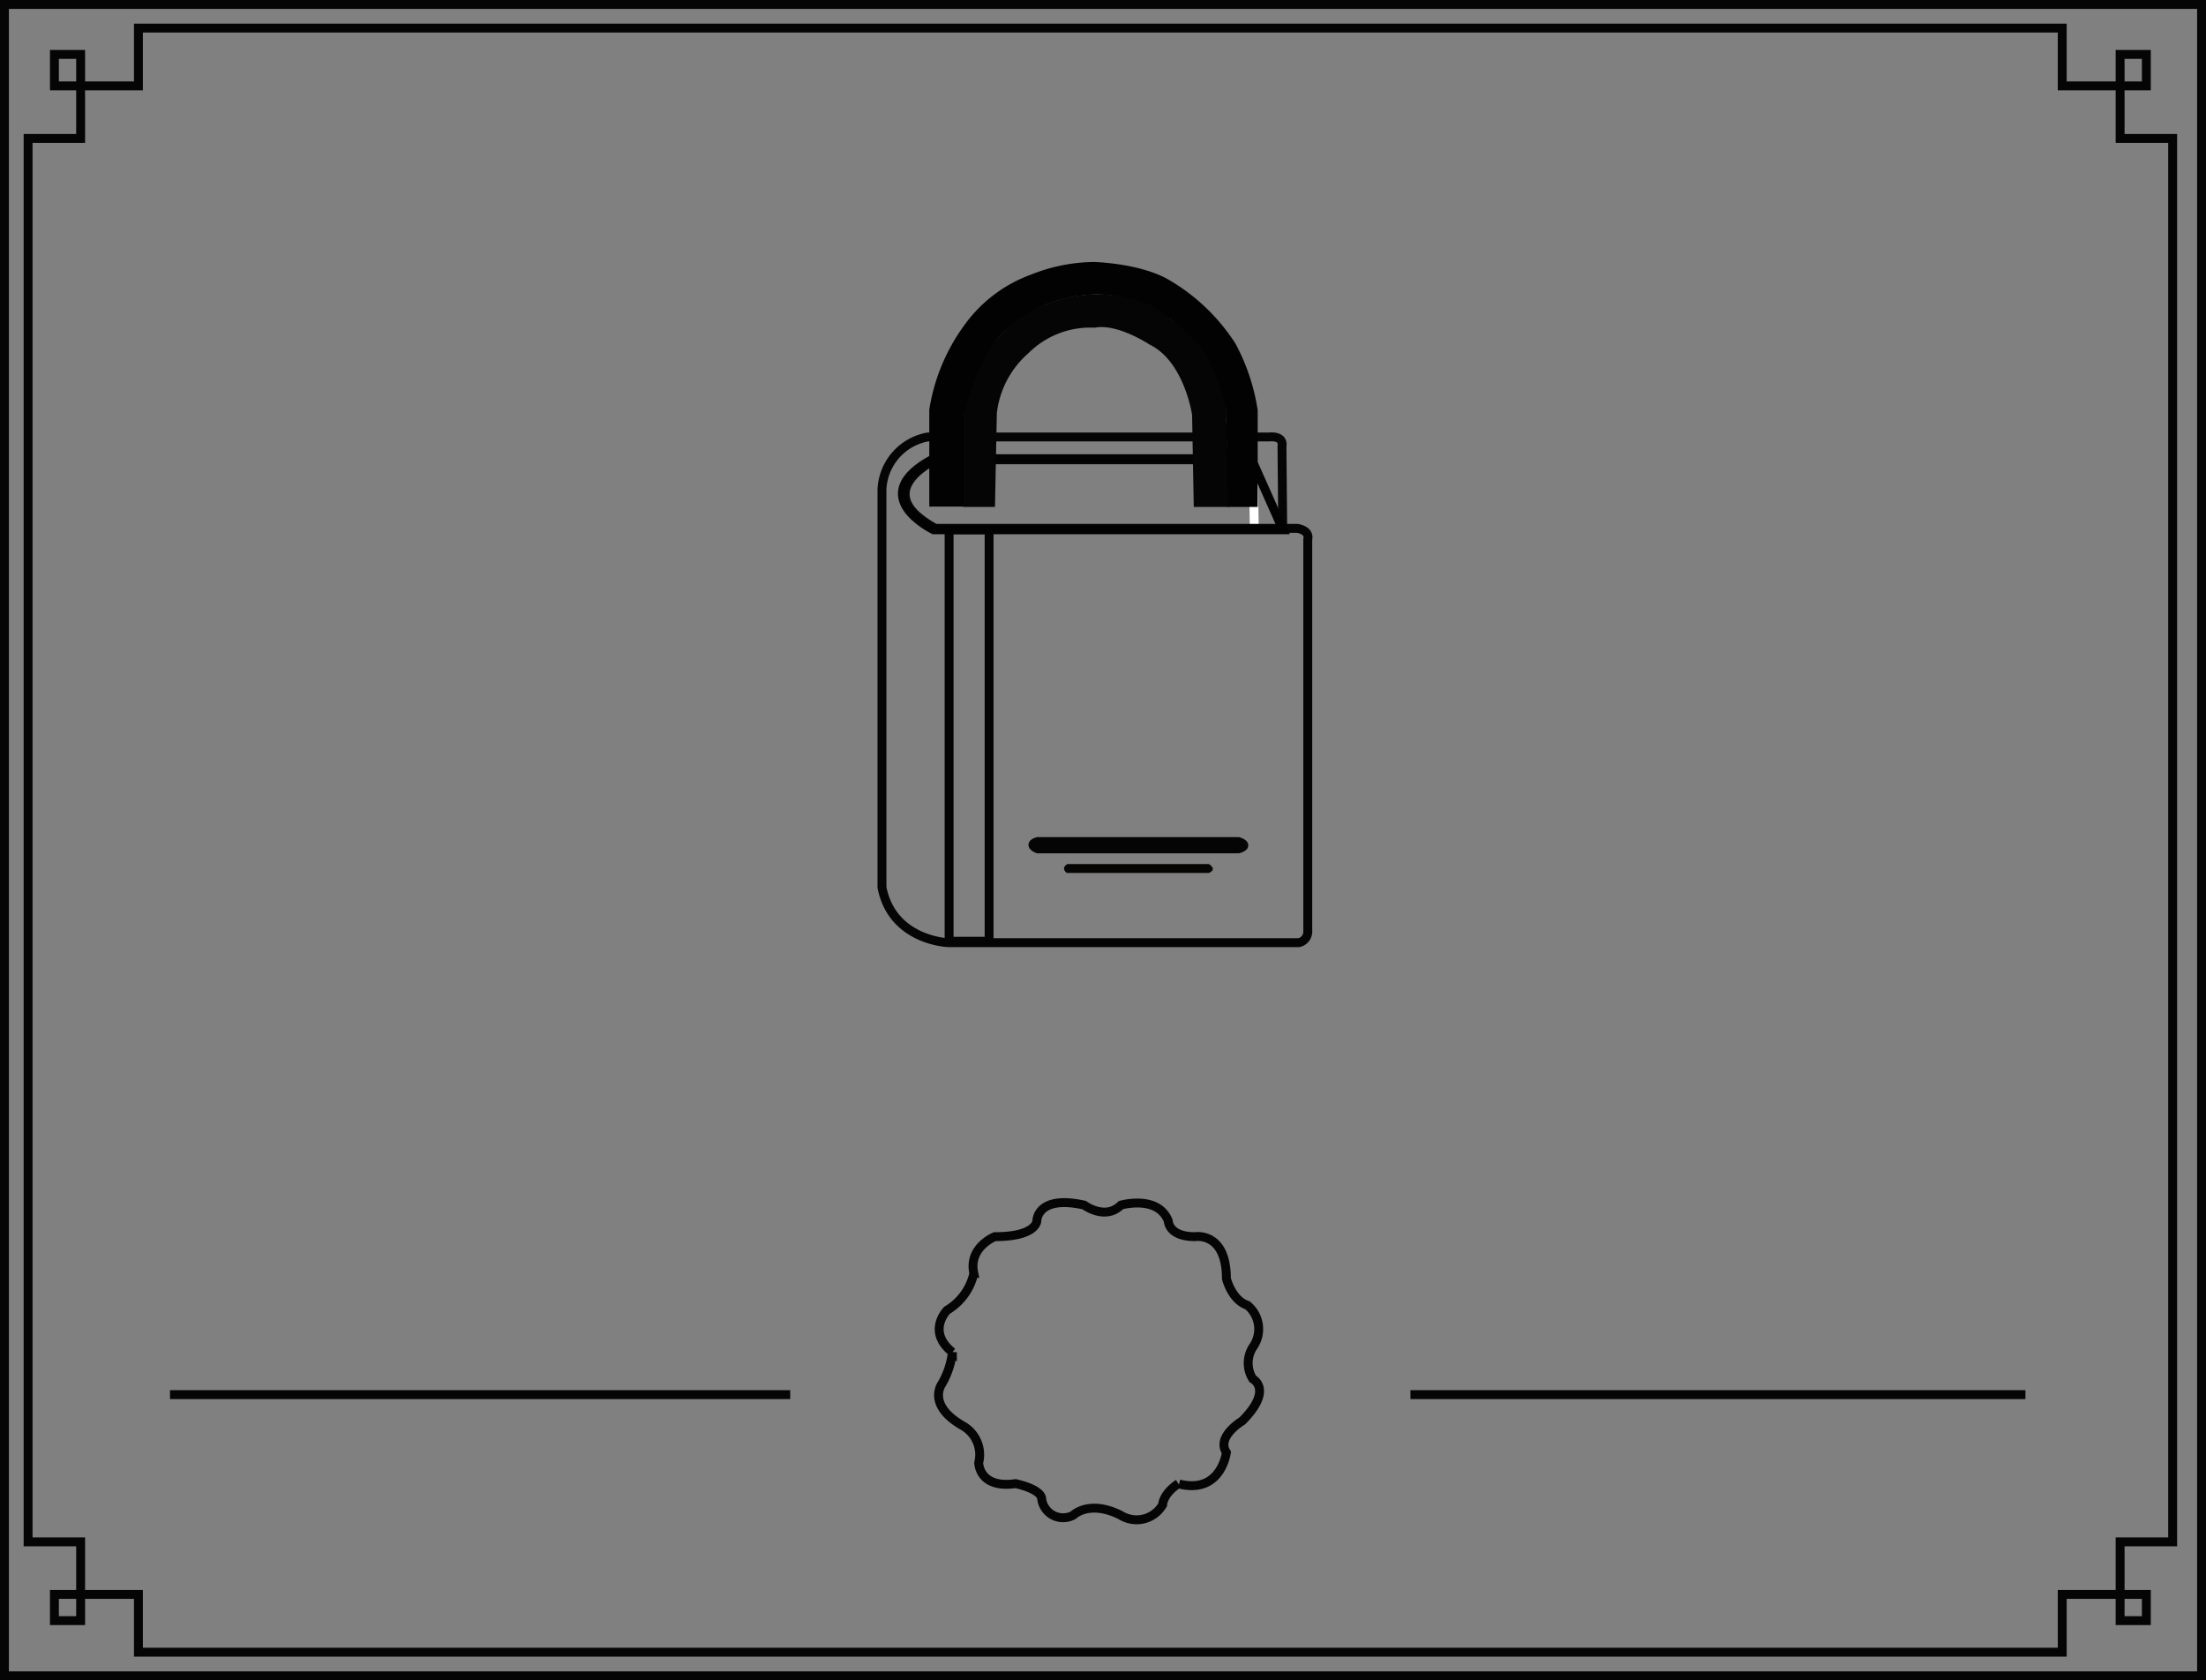 <svg id="Layer_1" data-name="Layer 1" xmlns="http://www.w3.org/2000/svg" viewBox="0 0 248.12 189"><rect x="0" y="0" width="248.12" height="189" fill="#808080" stroke="none"/><defs><style>.cls-1,.cls-2,.cls-5{fill:none;}.cls-1,.cls-3{stroke:#050505;}.cls-1,.cls-2,.cls-3,.cls-5{stroke-miterlimit:10;}.cls-2{stroke:#fff;}.cls-3,.cls-4{fill:#060504;}.cls-5{stroke:#020202;}.cls-6{fill:#050505;}.cls-7{fill:#020202;}</style></defs><title>capstoneCert</title><rect class="cls-1" x="0.5" y="0.5" width="247.12" height="188"/><polygon class="cls-1" points="231.95 185.84 231.95 179.34 241.41 179.34 241.41 182.29 238.46 182.29 238.46 173.43 244.37 173.43 244.37 15.57 238.46 15.57 238.46 6.12 241.41 6.12 241.41 9.66 231.95 9.66 231.95 3.16 15.57 3.16 15.57 9.66 6.12 9.66 6.12 6.12 9.07 6.12 9.07 15.57 3.16 15.57 3.16 173.43 9.07 173.43 9.07 182.29 6.12 182.29 6.12 179.34 15.57 179.34 15.57 185.84 231.95 185.84"/><path class="cls-1" d="M692,456.42c4.73,1.18,5.32-3.55,5.32-3.55-1.18-1.77,1.78-3.54,1.78-3.54,3.54-3.55,1.18-4.73,1.18-4.73a3.35,3.35,0,0,1,0-3.55,3.47,3.47,0,0,0-.59-4.73c-1.78-.59-2.37-3-2.37-3,0-5.32-3.54-4.72-3.54-4.72-3,0-3-1.78-3-1.78-1.18-2.95-5.32-1.77-5.32-1.77-1.77,1.77-4.14,0-4.14,0-5.32-1.18-5.32,1.77-5.32,1.77s0,1.78-4.73,1.78c0,0-3,1.18-2.36,4.13a6.46,6.46,0,0,1-3,4.14s-2.36,2.37.59,4.73a9.19,9.19,0,0,1-1.18,3.55s-1.77,2.36,2.36,4.73a3.72,3.72,0,0,1,1.78,4.14s0,2.95,4.14,2.36c0,0,2.95.59,2.95,1.77a2.43,2.43,0,0,0,3.55,1.78s1.77-1.78,5.32,0a3.38,3.38,0,0,0,4.73-1.18s0-1.19,1.77-2.37" transform="translate(-559.38 -289.5)"/><line class="cls-1" x1="19.12" y1="156.87" x2="88.88" y2="156.87"/><line class="cls-1" x1="227.81" y1="156.87" x2="158.64" y2="156.87"/><path class="cls-2" d="M700.32,341.35l.14,7.59Z" transform="translate(-559.38 -289.5)"/><path class="cls-1" d="M700.2,341.22H664.59s-7.65,3.55,0,7.71h40.68s1.45.16,1.2,1.25v44.2a1.27,1.27,0,0,1-1,1.15H666s-6.27-.22-7.42-6.22V344.58a6.27,6.27,0,0,1,5.16-5.93h38.4s1.65-.22,1.43,1.07l.08,8.73" transform="translate(-559.38 -289.5)"/><rect class="cls-1" x="106.75" y="59.59" width="4.5" height="46.28"/><path class="cls-3" d="M676.09,384.16h22.58s1.38.41,0,.82H676.09S674.88,384.51,676.09,384.16Z" transform="translate(-559.38 -289.5)"/><path class="cls-4" d="M679.43,386.69h15.92s1,.57,0,1H679.43C679.43,387.8,678.59,387.18,679.43,386.69Z" transform="translate(-559.38 -289.5)"/><path class="cls-5" d="M700.2,341.26l3.48,7.83H664.39s-7.91-3.81,0-8H700.2Z" transform="translate(-559.38 -289.5)"/><path class="cls-6" d="M671.29,346.52h-3.55V336.41a17.66,17.66,0,0,1,2.6-7.38s2.79-4,6.66-5.28a15.32,15.32,0,0,1,5.84-1.14s5.34-.1,8.25,2.8c0,0,5.43,3.44,5.58,7.75,0,0,.78.8.64,3.5l.34,9.86h-4l-.19-10.37s-.89-6-4.76-7.88c0,0-3.63-2.42-6.19-1.91a9.84,9.84,0,0,0-7.45,2.86,10.56,10.56,0,0,0-3.56,6.74Z" transform="translate(-559.38 -289.5)"/><path class="cls-7" d="M697.48,346.52h3.36V335.65a23.13,23.13,0,0,0-2.5-7.5,22.13,22.13,0,0,0-7.71-7.3c-3.3-1.78-8.22-1.88-8.22-1.88a19.4,19.4,0,0,0-7.07,1.42A15.91,15.91,0,0,0,667.9,326a21.79,21.79,0,0,0-4,9.59v10.89h3.86V336.41s1.42-7.07,4.86-9.87a14.55,14.55,0,0,1,6.29-3.4,16,16,0,0,1,4-.53,17,17,0,0,1,5.87,1.27,22.74,22.74,0,0,1,5.27,4.25s2.06,2,3.24,7.47Z" transform="translate(-559.38 -289.5)"/></svg>